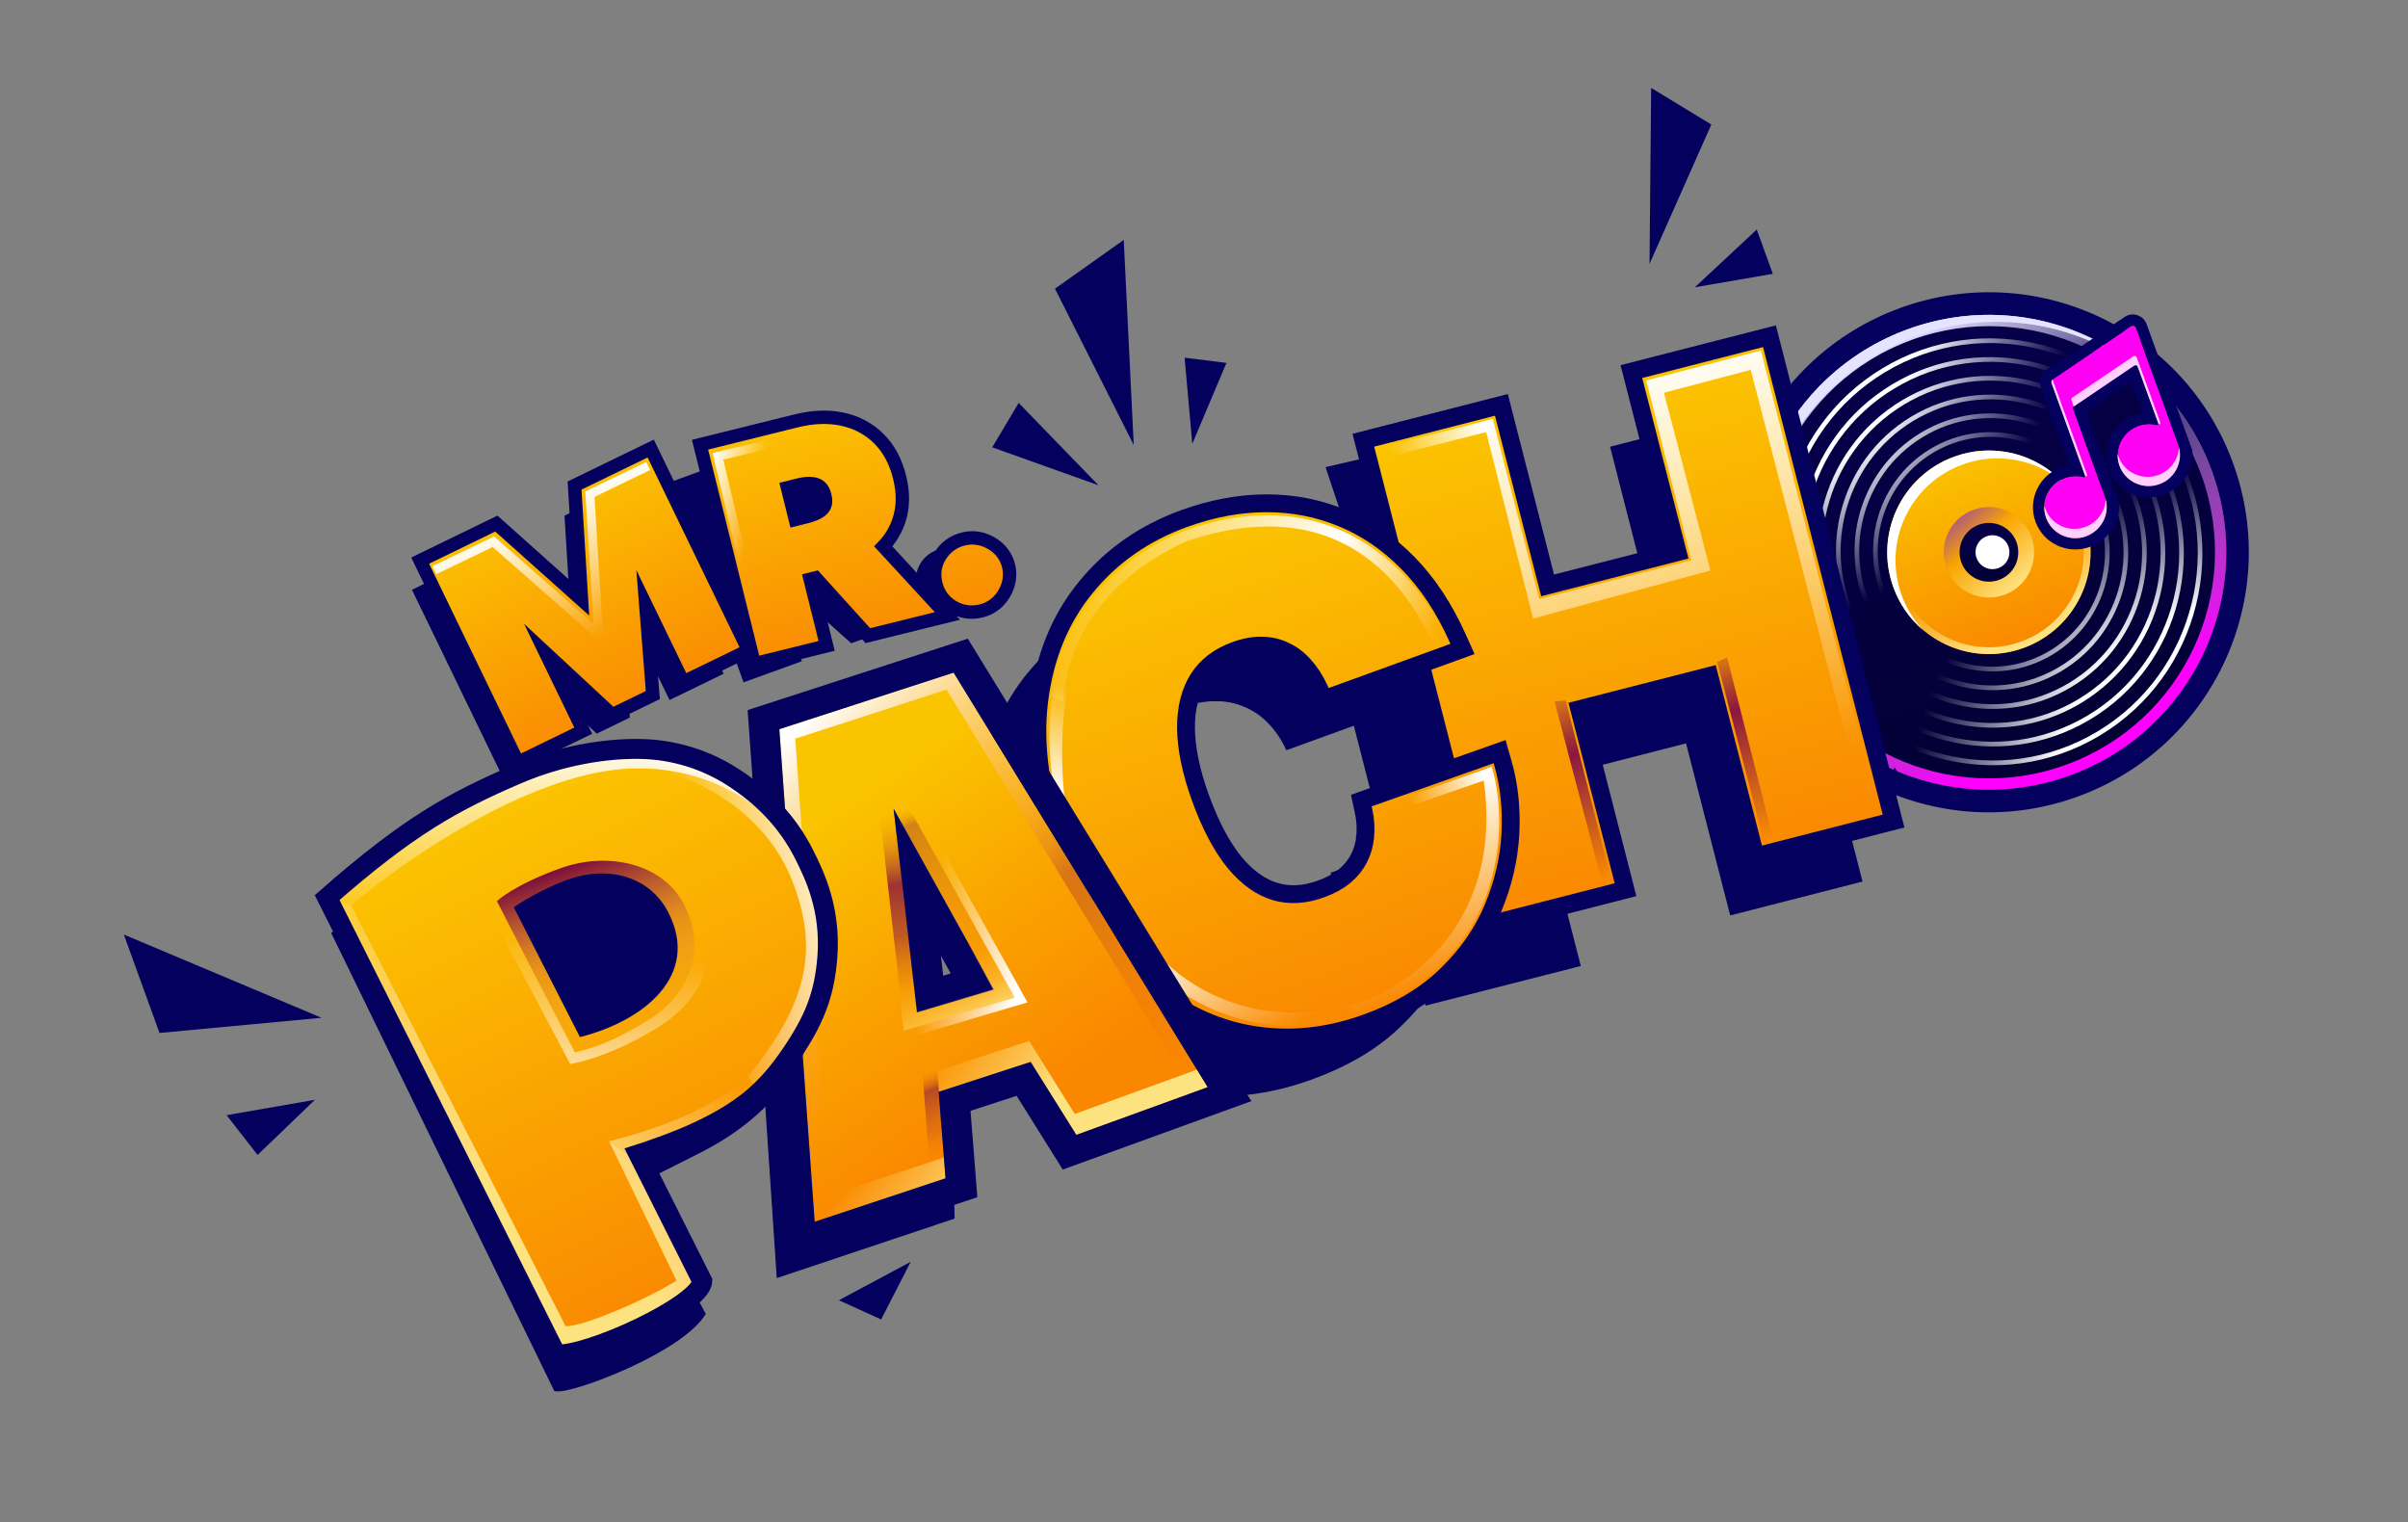 <svg width="250" height="158" viewBox="0 0 250 158" fill="none" xmlns="http://www.w3.org/2000/svg">
<rect x="0" y="0" width="250" height="158" fill="#808080" stroke="none"/>
<g clip-path="url(#clip0_1_7)">
<path fill-rule="evenodd" clip-rule="evenodd" d="M231.854 48.129C236.93 62.14 229.688 77.621 215.68 82.705C201.673 87.789 186.201 80.552 181.127 66.541C176.051 52.529 183.293 37.049 197.301 31.964C211.31 26.881 226.78 34.117 231.854 48.129ZM214.882 80.499C227.671 75.857 234.283 61.722 229.648 48.929C225.015 36.137 210.89 29.528 198.101 34.17C185.31 38.813 178.698 52.947 183.332 65.74C187.965 78.532 202.091 85.141 214.882 80.499Z" fill="#04005E"/>
<path d="M214.888 80.498C227.679 75.855 234.291 61.722 229.657 48.928C225.022 36.136 210.898 29.528 198.107 34.17C185.318 38.811 178.706 52.946 183.339 65.74C187.973 78.532 202.099 85.14 214.888 80.498Z" fill="url(#paint0_linear_1_7)"/>
<path d="M210.082 67.263C215.564 65.275 218.397 59.216 216.41 53.734C214.425 48.252 208.371 45.419 202.89 47.409C197.408 49.398 194.575 55.457 196.56 60.939C198.547 66.421 204.601 69.253 210.082 67.263Z" fill="url(#paint1_linear_1_7)"/>
<path fill-rule="evenodd" clip-rule="evenodd" d="M209.842 66.601C214.958 64.745 217.603 59.092 215.75 53.975C213.896 48.857 208.246 46.213 203.13 48.07C198.014 49.928 195.369 55.581 197.223 60.699C199.077 65.816 204.727 68.459 209.842 66.601ZM210.082 67.263C215.563 65.275 218.397 59.216 216.412 53.733C214.426 48.251 208.371 45.419 202.89 47.409C197.41 49.398 194.575 55.457 196.56 60.939C198.547 66.421 204.601 69.253 210.082 67.263Z" fill="url(#paint2_linear_1_7)"/>
<path d="M208.09 61.748C209.258 61.325 210.212 60.454 210.739 59.327C211.267 58.199 211.326 56.906 210.903 55.733C210.476 54.562 209.604 53.608 208.476 53.081C207.349 52.554 206.06 52.497 204.893 52.923C203.724 53.345 202.771 54.215 202.244 55.343C201.717 56.471 201.658 57.763 202.08 58.935C202.507 60.106 203.379 61.061 204.506 61.588C205.633 62.115 206.922 62.172 208.089 61.746L208.09 61.748Z" fill="url(#paint3_linear_1_7)"/>
<path fill-rule="evenodd" clip-rule="evenodd" d="M195.708 38.637C185.567 44.734 182.288 58.022 188.383 68.319C194.478 78.615 207.64 82.02 217.781 75.924C227.924 69.829 231.203 56.54 225.108 46.243C219.011 35.947 205.849 32.542 195.708 38.637ZM187.971 68.567C181.738 58.037 185.091 44.451 195.46 38.219C205.829 31.986 219.287 35.468 225.52 45.996C231.753 56.523 228.399 70.11 218.03 76.343C207.662 82.576 194.203 79.096 187.971 68.567Z" fill="url(#paint4_radial_1_7)"/>
<path fill-rule="evenodd" clip-rule="evenodd" d="M195.708 38.637C185.567 44.734 182.288 58.022 188.383 68.319C194.478 78.615 207.64 82.02 217.781 75.924C227.924 69.829 231.203 56.54 225.108 46.243C219.011 35.947 205.849 32.542 195.708 38.637ZM187.971 68.567C181.738 58.037 185.091 44.451 195.46 38.219C205.829 31.986 219.287 35.468 225.52 45.996C231.753 56.523 228.399 70.11 218.03 76.343C207.662 82.576 194.203 79.096 187.971 68.567Z" fill="url(#paint5_radial_1_7)"/>
<path fill-rule="evenodd" clip-rule="evenodd" d="M196.7 40.313C187.47 45.861 184.486 57.956 190.034 67.325C195.581 76.697 207.56 79.796 216.79 74.248C226.019 68.701 229.005 56.606 223.457 47.237C217.909 37.865 205.93 34.764 196.7 40.313ZM189.62 67.574C183.936 57.972 186.994 45.578 196.452 39.895C205.909 34.209 218.185 37.386 223.869 46.988C229.553 56.59 226.495 68.983 217.037 74.667C207.58 80.352 195.306 77.176 189.62 67.574Z" fill="url(#paint6_radial_1_7)"/>
<path fill-rule="evenodd" clip-rule="evenodd" d="M196.7 40.313C187.47 45.861 184.486 57.956 190.034 67.325C195.581 76.697 207.56 79.796 216.79 74.248C226.019 68.701 229.005 56.606 223.457 47.237C217.909 37.865 205.93 34.764 196.7 40.313ZM189.62 67.574C183.936 57.972 186.994 45.578 196.452 39.895C205.909 34.209 218.185 37.386 223.869 46.988C229.553 56.59 226.495 68.983 217.037 74.667C207.58 80.352 195.306 77.176 189.62 67.574Z" fill="url(#paint7_radial_1_7)"/>
<path fill-rule="evenodd" clip-rule="evenodd" d="M197.692 41.989C189.374 46.989 186.684 57.889 191.684 66.334C196.684 74.778 207.48 77.573 215.798 72.573C224.116 67.573 226.805 56.674 221.806 48.229C216.807 39.784 206.01 36.989 197.692 41.989ZM191.271 66.582C186.135 57.905 188.899 46.706 197.444 41.571C205.991 36.434 217.082 39.303 222.218 47.98C227.355 56.657 224.592 67.854 216.045 72.991C207.5 78.128 196.408 75.258 191.271 66.582Z" fill="url(#paint8_radial_1_7)"/>
<path fill-rule="evenodd" clip-rule="evenodd" d="M197.692 41.989C189.374 46.989 186.684 57.889 191.684 66.334C196.684 74.778 207.48 77.573 215.798 72.573C224.116 67.573 226.805 56.674 221.806 48.229C216.807 39.784 206.01 36.989 197.692 41.989ZM191.271 66.582C186.135 57.905 188.899 46.706 197.444 41.571C205.991 36.434 217.082 39.303 222.218 47.98C227.355 56.657 224.592 67.854 216.045 72.991C207.5 78.128 196.408 75.258 191.271 66.582Z" fill="url(#paint9_radial_1_7)"/>
<path fill-rule="evenodd" clip-rule="evenodd" d="M198.685 43.665C191.278 48.117 188.882 57.822 193.335 65.342C197.787 72.862 207.399 75.349 214.806 70.897C222.212 66.445 224.607 56.74 220.156 49.219C215.704 41.7 206.09 39.212 198.685 43.665ZM192.922 65.589C188.333 57.838 190.802 47.835 198.436 43.246C206.071 38.657 215.98 41.221 220.568 48.972C225.157 56.724 222.688 66.727 215.053 71.317C207.42 75.903 197.511 73.34 192.922 65.589Z" fill="url(#paint10_radial_1_7)"/>
<path fill-rule="evenodd" clip-rule="evenodd" d="M198.685 43.665C191.278 48.117 188.882 57.822 193.335 65.342C197.787 72.862 207.399 75.349 214.806 70.897C222.212 66.445 224.607 56.74 220.156 49.219C215.704 41.7 206.09 39.212 198.685 43.665ZM192.922 65.589C188.333 57.838 190.802 47.835 198.436 43.246C206.071 38.657 215.98 41.221 220.568 48.972C225.157 56.724 222.688 66.727 215.053 71.317C207.42 75.903 197.511 73.34 192.922 65.589Z" fill="url(#paint11_radial_1_7)"/>
<path fill-rule="evenodd" clip-rule="evenodd" d="M199.677 45.341C193.182 49.245 191.082 57.755 194.986 64.35C198.889 70.944 207.319 73.125 213.814 69.221C220.309 65.317 222.409 56.807 218.505 50.212C214.601 43.617 206.171 41.437 199.677 45.341ZM194.573 64.597C190.531 57.772 192.706 48.962 199.429 44.922C206.151 40.881 214.878 43.139 218.918 49.964C222.958 56.789 220.785 65.6 214.062 69.641C207.339 73.682 198.613 71.423 194.573 64.597Z" fill="url(#paint12_radial_1_7)"/>
<path fill-rule="evenodd" clip-rule="evenodd" d="M199.677 45.341C193.182 49.245 191.082 57.755 194.986 64.35C198.889 70.944 207.319 73.125 213.814 69.221C220.309 65.317 222.409 56.807 218.505 50.212C214.601 43.617 206.171 41.437 199.677 45.341ZM194.573 64.597C190.531 57.772 192.706 48.962 199.429 44.922C206.151 40.881 214.878 43.139 218.918 49.964C222.958 56.789 220.785 65.6 214.062 69.641C207.339 73.682 198.613 71.423 194.573 64.597Z" fill="url(#paint13_radial_1_7)"/>
<path fill-rule="evenodd" clip-rule="evenodd" d="M200.669 47.017C195.085 50.373 193.28 57.688 196.635 63.357C199.992 69.027 207.239 70.901 212.822 67.545C218.405 64.189 220.211 56.874 216.854 51.204C213.499 45.535 206.252 43.66 200.669 47.017ZM196.223 63.606C192.729 57.705 194.609 50.091 200.421 46.597C206.231 43.105 213.774 45.056 217.267 50.957C220.76 56.856 218.88 64.471 213.07 67.965C207.258 71.457 199.715 69.505 196.223 63.606Z" fill="url(#paint14_radial_1_7)"/>
<path fill-rule="evenodd" clip-rule="evenodd" d="M200.669 47.017C195.085 50.373 193.28 57.688 196.635 63.357C199.992 69.027 207.239 70.901 212.822 67.545C218.405 64.189 220.211 56.874 216.854 51.204C213.499 45.535 206.252 43.66 200.669 47.017ZM196.223 63.606C192.729 57.705 194.609 50.091 200.421 46.597C206.231 43.105 213.774 45.056 217.267 50.957C220.76 56.856 218.88 64.471 213.07 67.965C207.258 71.457 199.715 69.505 196.223 63.606Z" fill="url(#paint15_radial_1_7)"/>
<path d="M207.531 60.201C208.29 59.926 208.909 59.361 209.252 58.628C209.595 57.895 209.634 57.055 209.36 56.293C209.082 55.532 208.515 54.912 207.783 54.569C207.05 54.227 206.212 54.189 205.453 54.466C204.694 54.74 204.074 55.306 203.731 56.039C203.388 56.772 203.35 57.612 203.625 58.374C203.762 58.751 203.972 59.097 204.242 59.393C204.513 59.689 204.839 59.928 205.202 60.098C205.564 60.268 205.957 60.364 206.356 60.382C206.756 60.4 207.155 60.338 207.531 60.201Z" fill="url(#paint16_linear_1_7)"/>
<path d="M207.46 58.979C207.677 58.9 207.876 58.78 208.047 58.624C208.217 58.468 208.356 58.28 208.453 58.071C208.551 57.861 208.607 57.635 208.618 57.403C208.628 57.172 208.593 56.941 208.514 56.723C208.435 56.506 208.314 56.306 208.158 56.135C208.002 55.964 207.814 55.826 207.605 55.728C207.396 55.63 207.169 55.574 206.939 55.564C206.708 55.554 206.478 55.589 206.261 55.669C206.044 55.747 205.844 55.867 205.674 56.023C205.503 56.179 205.365 56.367 205.267 56.577C205.169 56.786 205.114 57.013 205.103 57.244C205.093 57.475 205.128 57.706 205.206 57.924C205.286 58.142 205.407 58.341 205.563 58.512C205.719 58.683 205.907 58.821 206.116 58.919C206.325 59.017 206.552 59.073 206.782 59.083C207.013 59.093 207.243 59.058 207.46 58.979Z" fill="white"/>
<path d="M199.665 65.428C198.679 64.378 197.917 63.136 197.428 61.78C195.437 56.283 198.274 50.211 203.767 48.217C205.519 47.579 207.409 47.418 209.245 47.748C211.08 48.079 212.797 48.89 214.221 50.1C212.802 48.593 210.975 47.534 208.965 47.055C206.955 46.575 204.849 46.696 202.908 47.402C197.417 49.395 194.579 55.467 196.571 60.965C197.195 62.698 198.262 64.237 199.665 65.428Z" fill="white"/>
<path fill-rule="evenodd" clip-rule="evenodd" d="M214.489 79.394C226.67 74.974 232.967 61.513 228.554 49.328C224.141 37.144 210.688 30.852 198.508 35.273C186.326 39.693 180.028 53.155 184.441 65.339C188.854 77.523 202.307 83.815 214.489 79.394ZM214.888 80.498C227.679 75.855 234.291 61.722 229.657 48.928C225.022 36.136 210.898 29.528 198.107 34.17C185.318 38.811 178.706 52.946 183.339 65.74C187.973 78.532 202.099 85.14 214.888 80.498Z" fill="url(#paint17_linear_1_7)"/>
<path d="M223.853 39.832C220.528 36.807 216.444 34.748 212.041 33.877C207.639 33.006 203.084 33.357 198.869 34.891C186.078 39.533 179.466 53.668 184.101 66.462C185.337 69.888 187.319 72.997 189.903 75.56C186.949 72.871 184.695 69.499 183.339 65.738C178.706 52.946 185.318 38.811 198.107 34.17C202.489 32.575 207.235 32.261 211.792 33.262C216.349 34.264 220.532 36.543 223.853 39.832Z" fill="#E5E3FF"/>
<path d="M221.766 34.05C221.747 34 221.718 33.954 221.679 33.917C221.641 33.88 221.594 33.852 221.543 33.835C221.492 33.819 221.438 33.814 221.385 33.822C221.332 33.829 221.282 33.849 221.238 33.879L213.129 39.373C213.064 39.417 213.015 39.481 212.991 39.555C212.967 39.629 212.968 39.71 212.994 39.783L216.466 49.365C216.5 49.457 216.41 49.55 216.315 49.525C215.678 49.361 215.005 49.393 214.387 49.619C212.703 50.231 211.828 52.081 212.433 53.752C213.038 55.423 214.895 56.281 216.58 55.671C218.265 55.059 219.141 53.209 218.536 51.537L218.503 51.45L215.246 42.458C215.228 42.409 215.227 42.355 215.243 42.306C215.26 42.257 215.291 42.214 215.334 42.184L221.587 37.95C221.616 37.929 221.65 37.916 221.685 37.911C221.721 37.906 221.757 37.909 221.791 37.92C221.825 37.931 221.855 37.95 221.881 37.975C221.907 38 221.926 38.031 221.938 38.064L224.075 43.962C224.109 44.055 224.021 44.147 223.924 44.122C223.287 43.957 222.616 43.99 221.998 44.216C220.312 44.828 219.438 46.678 220.043 48.348C220.649 50.019 222.505 50.879 224.19 50.268C225.875 49.656 226.75 47.806 226.144 46.135L226.13 46.094C226.125 46.078 226.119 46.063 226.112 46.048L226.113 46.048L221.766 34.05Z" fill="#FF00F5"/>
<path fill-rule="evenodd" clip-rule="evenodd" d="M218.496 51.45L218.495 51.451L218.529 51.537L218.559 51.625C219.102 53.272 218.228 55.069 216.572 55.67C214.888 56.282 213.031 55.423 212.425 53.752C211.82 52.082 212.697 50.231 214.38 49.62C214.999 49.395 215.67 49.362 216.308 49.524C216.403 49.549 216.492 49.458 216.458 49.364L212.987 39.784C212.96 39.71 212.959 39.63 212.983 39.555C213.007 39.48 213.055 39.416 213.12 39.373L221.231 33.878C221.419 33.749 221.68 33.834 221.759 34.049L226.105 46.047L226.104 46.047C226.111 46.063 226.117 46.078 226.122 46.095L226.137 46.134L226.167 46.222C226.712 47.87 225.837 49.667 224.182 50.267C222.497 50.879 220.641 50.02 220.036 48.349C219.43 46.678 220.305 44.828 221.99 44.216C222.266 44.116 222.553 44.053 222.845 44.03L222.897 44.025C223.24 44.004 223.584 44.036 223.917 44.122C224.013 44.146 224.101 44.054 224.067 43.962L221.931 38.065C221.919 38.031 221.9 38.001 221.874 37.975C221.848 37.95 221.817 37.932 221.783 37.921C221.749 37.909 221.713 37.906 221.677 37.911C221.642 37.916 221.608 37.929 221.579 37.949L215.326 42.184C215.283 42.213 215.251 42.256 215.235 42.306C215.219 42.356 215.22 42.409 215.238 42.459L218.496 51.45ZM222.434 42.897L221.238 39.596L216.589 42.746L219.999 52.153C220.192 54.113 218.907 56.071 216.971 56.774C214.687 57.603 212.152 56.442 211.324 54.151C210.494 51.862 211.696 49.344 213.98 48.515C214.259 48.414 214.543 48.343 214.824 48.3L211.885 40.183C211.769 39.864 211.763 39.515 211.868 39.192C211.973 38.869 212.182 38.59 212.462 38.4L220.573 32.907C220.765 32.777 220.984 32.692 221.213 32.659C221.443 32.627 221.677 32.647 221.897 32.719C222.118 32.79 222.32 32.911 222.487 33.072C222.654 33.234 222.782 33.431 222.862 33.65L227.609 46.749C227.801 48.71 226.516 50.668 224.582 51.37C222.296 52.2 219.761 51.039 218.933 48.75C218.103 46.459 219.305 43.943 221.591 43.113C221.87 43.012 222.151 42.94 222.434 42.897Z" fill="#04005E"/>
<path d="M213.099 39.394C213.042 39.441 213.002 39.503 212.983 39.573C212.964 39.644 212.967 39.718 212.992 39.787L216.488 49.437L216.533 49.447C216.628 49.473 216.717 49.38 216.684 49.287L213.099 39.394ZM212.246 52.504C212.223 52.918 212.283 53.341 212.432 53.752C213.038 55.423 214.895 56.283 216.579 55.671C218.168 55.095 219.039 53.414 218.623 51.822C218.589 52.462 218.367 53.077 217.986 53.59C217.605 54.103 217.082 54.493 216.481 54.709C214.796 55.32 212.939 54.46 212.335 52.789C212.3 52.696 212.27 52.601 212.246 52.504ZM215.3 42.203L221.587 37.948C221.616 37.928 221.65 37.915 221.685 37.91C221.72 37.906 221.756 37.909 221.79 37.92C221.824 37.931 221.855 37.949 221.881 37.974C221.907 37.999 221.927 38.029 221.939 38.063L224.1 44.029L224.146 44.04C224.241 44.066 224.33 43.973 224.296 43.881L221.839 37.101C221.827 37.067 221.807 37.037 221.782 37.012C221.756 36.987 221.725 36.968 221.691 36.957C221.657 36.946 221.621 36.943 221.586 36.948C221.55 36.953 221.517 36.966 221.487 36.986L215.151 41.273C215.108 41.302 215.076 41.345 215.059 41.395C215.043 41.445 215.044 41.499 215.061 41.548L215.3 42.203ZM219.852 47.102C219.877 47.197 219.906 47.292 219.941 47.387C220.545 49.058 222.403 49.916 224.086 49.305C224.687 49.09 225.211 48.701 225.592 48.187C225.974 47.674 226.195 47.059 226.229 46.42C226.428 47.202 226.328 48.03 225.95 48.741C225.572 49.453 224.943 49.997 224.186 50.267C222.501 50.879 220.645 50.02 220.04 48.349C219.891 47.938 219.831 47.513 219.852 47.102Z" fill="#FFD0FE"/>
<path d="M147.998 104.394L135.233 54.55L148.972 51.032L154.026 70.772L172.213 66.114L167.159 46.374L180.9 42.855L193.368 91.513L179.629 95.032L175.045 77.169L159.24 81.23L164.121 100.28L147.998 104.394Z" fill="#04005E"/>
<path d="M146.864 72.988L133.578 77.809C133.082 76.737 132.467 75.822 131.733 75.067C131.033 74.321 130.183 73.731 129.24 73.338C128.272 72.918 127.224 72.711 126.17 72.734C125.047 72.729 123.86 72.955 122.603 73.41C120.404 74.209 118.739 75.423 117.606 77.053C116.488 78.675 115.9 80.635 115.844 82.93C115.802 85.22 116.293 87.774 117.312 90.591C118.39 93.569 119.687 95.919 121.199 97.644C122.723 99.348 124.422 100.434 126.296 100.898C128.165 101.35 130.16 101.19 132.28 100.421C133.489 99.983 134.518 99.437 135.368 98.79C136.172 98.169 136.852 97.402 137.374 96.529C137.868 95.689 138.192 94.759 138.328 93.792C138.478 92.742 138.443 91.672 138.223 90.633L151.543 85.906C152.131 88.021 152.317 90.327 152.102 92.823C151.882 95.303 151.187 97.776 150.019 100.242C148.862 102.687 147.145 104.939 144.872 107.001C142.598 109.062 139.694 110.733 136.159 112.016C131.732 113.623 127.411 114.108 123.2 113.469C119.004 112.825 115.213 111.012 111.822 108.032C108.45 105.048 105.789 100.866 103.838 95.482C101.878 90.068 101.262 85.133 101.994 80.676C102.72 76.204 104.496 72.379 107.327 69.203C110.15 66.01 113.729 63.628 118.063 62.054C121.109 60.948 124.065 60.349 126.928 60.261C129.793 60.17 132.482 60.583 134.998 61.496C137.509 62.394 139.779 63.801 141.804 65.716C143.83 67.631 145.518 70.055 146.864 72.988Z" fill="#04005E"/>
<path d="M146.864 72.988L133.578 77.809C133.082 76.737 132.467 75.822 131.733 75.067C131.033 74.321 130.183 73.731 129.24 73.338C128.272 72.918 127.224 72.711 126.17 72.734C125.047 72.729 123.86 72.955 122.603 73.41C120.404 74.209 118.739 75.423 117.606 77.053C116.488 78.675 115.9 80.635 115.844 82.93C115.802 85.22 116.293 87.774 117.312 90.591C118.39 93.569 119.687 95.919 121.199 97.644C122.723 99.348 124.422 100.434 126.296 100.898C128.165 101.35 130.16 101.19 132.28 100.421C133.489 99.983 134.518 99.437 135.368 98.79C136.172 98.169 136.852 97.402 137.374 96.529C137.868 95.689 138.192 94.759 138.328 93.792C138.478 92.742 138.443 91.672 138.223 90.633L151.543 85.906C152.131 88.021 152.317 90.327 152.102 92.823C151.882 95.303 151.187 97.776 150.019 100.242C148.862 102.687 147.145 104.939 144.872 107.001C142.598 109.062 139.694 110.733 136.159 112.016C131.732 113.623 127.411 114.108 123.2 113.469C119.004 112.825 115.213 111.012 111.822 108.032C108.45 105.048 105.789 100.866 103.838 95.482C101.878 90.068 101.262 85.133 101.994 80.676C102.72 76.204 104.496 72.379 107.327 69.203C110.15 66.01 113.729 63.628 118.063 62.054C121.109 60.948 124.065 60.349 126.928 60.261C129.793 60.17 132.482 60.583 134.998 61.496C137.509 62.394 139.779 63.801 141.804 65.716C143.83 67.631 145.518 70.055 146.864 72.988Z" stroke="#04005E" stroke-width="0.116"/>
<path d="M154.127 94.85L154.429 96.032L155.608 95.731L167.584 92.663L168.763 92.362L168.46 91.179L163.965 73.625L177.462 70.169L181.957 87.723L182.26 88.905L183.439 88.604L195.414 85.537L196.592 85.234L196.291 84.052L184.01 36.087L183.707 34.904L182.528 35.206L170.551 38.272L169.372 38.575L169.676 39.757L174.169 57.312L160.674 60.767L156.178 43.214L155.877 42.031L154.697 42.333L142.72 45.4L141.542 45.702L141.846 46.883L154.127 94.85Z" fill="url(#paint18_linear_1_7)" stroke="#04005E" stroke-width="1.85"/>
<path d="M150.605 67.816L151.839 67.368L151.299 66.167C149.923 63.111 148.223 60.533 146.183 58.455C144.156 56.391 141.89 54.832 139.389 53.801C136.891 52.757 134.242 52.24 131.452 52.246C128.662 52.251 125.818 52.788 122.929 53.836C118.791 55.338 115.378 57.718 112.725 60.98C110.049 64.245 108.446 68.208 107.884 72.82C107.312 77.456 108.069 82.564 110.081 88.117C112.08 93.637 114.743 98.038 118.106 101.259L118.108 101.262C121.465 104.455 125.215 106.486 129.351 107.297L129.353 107.298C133.484 108.101 137.672 107.721 141.892 106.189C145.237 104.974 148.02 103.32 150.2 101.202C152.34 99.123 153.953 96.805 155.018 94.249C156.071 91.718 156.672 89.151 156.811 86.551L156.81 86.547C156.942 83.962 156.692 81.535 156.047 79.276L155.691 78.028L154.47 78.46L142.342 82.754L141.334 83.111L141.559 84.16C141.764 85.059 141.821 85.985 141.73 86.902L141.728 86.907L141.729 86.911C141.653 87.695 141.427 88.458 141.064 89.156C140.712 89.823 140.225 90.426 139.585 90.963C138.947 91.479 138.141 91.925 137.146 92.285C135.425 92.909 133.86 92.979 132.406 92.56C130.948 92.126 129.546 91.166 128.212 89.576C126.884 87.962 125.683 85.73 124.634 82.835C123.644 80.102 123.157 77.698 123.13 75.603C123.117 73.512 123.56 71.826 124.394 70.487C125.226 69.166 126.489 68.168 128.274 67.521C129.297 67.151 130.229 66.997 131.081 67.027L131.089 67.028L131.099 67.028C131.906 67.037 132.702 67.228 133.425 67.589L133.438 67.595L133.45 67.602C134.173 67.943 134.823 68.435 135.405 69.094L135.41 69.1L135.416 69.106C136.018 69.769 136.544 70.582 136.988 71.559L137.452 72.589L138.511 72.205L150.605 67.816Z" fill="url(#paint19_linear_1_7)" stroke="#04005E" stroke-width="1.85"/>
<path d="M118.343 97.523C120.186 101.332 128.421 107.878 139.276 105.165" stroke="url(#paint20_linear_1_7)" stroke-width="1.388"/>
<path d="M123.596 54.892C139.14 49.576 148.039 60.599 150.182 66.665L148.966 67.106C142.946 54.28 133.071 52.914 123.316 56.13C112.572 60.938 110.428 69.22 110.39 72.912L109.098 72.245C110.41 61.578 119.32 56.256 123.596 54.892Z" fill="url(#paint21_linear_1_7)"/>
<path d="M154.875 79.614L153.879 79.97C156.663 95.918 145.635 102.993 140.155 104.386L140.52 105.389C155.922 100.578 156.872 86.18 154.875 79.614Z" fill="url(#paint22_linear_1_7)"/>
<path d="M142.561 83.94L154.88 79.606L154.048 81.032L142.899 84.873L142.56 83.94L142.561 83.94Z" fill="url(#paint23_linear_1_7)"/>
<path d="M112.039 64.283C108.244 69.88 108.737 78.384 109.458 81.936L110.58 83.477C109.439 73.179 111.732 66.856 113.02 64.983L112.039 64.283Z" fill="url(#paint24_linear_1_7)"/>
<path d="M137.619 48.493L141.35 47.626L143.186 54.263L139.476 54.067L137.619 48.493Z" fill="#04005E"/>
<path fill-rule="evenodd" clip-rule="evenodd" d="M84.585 126.832L80.916 75.694L99.007 69.827L125.392 112.861L111.75 117.812L107.007 110.235L97.457 113.343L98.17 122.321L84.586 126.832L84.585 126.832ZM95.206 105.111L103.214 102.748L92.778 83.941L95.206 105.111Z" fill="url(#paint25_linear_1_7)"/>
<path fill-rule="evenodd" clip-rule="evenodd" d="M93.014 108.098L89.596 77.05L91.371 76.53L106.673 104.06L93.014 108.098ZM105.322 103.553L90.532 76.942L93.835 106.948L105.322 103.552L105.322 103.553Z" fill="url(#paint26_linear_1_7)"/>
<path fill-rule="evenodd" clip-rule="evenodd" d="M123.905 113.442L100.874 75.851L102.153 74.941L125.183 112.533L123.905 113.442Z" fill="url(#paint27_linear_1_7)" fill-opacity="0.3"/>
<path fill-rule="evenodd" clip-rule="evenodd" d="M93.692 105.167L91.282 84.02L92.807 84.015L95.216 105.164L93.692 105.167Z" fill="url(#paint28_linear_1_7)"/>
<path fill-rule="evenodd" clip-rule="evenodd" d="M103.073 102.57L92.606 83.798L94.042 83.289L104.508 102.061L103.073 102.57Z" fill="url(#paint29_linear_1_7)" fill-opacity="0.3"/>
<path fill-rule="evenodd" clip-rule="evenodd" d="M97.326 111.158L98.21 122.363L96.645 122.502L95.761 111.298L97.326 111.158Z" fill="url(#paint30_linear_1_7)" fill-opacity="0.5"/>
<path d="M84.431 124.657L84.587 126.83L98.171 122.319L97.999 120.153L84.431 124.657Z" fill="url(#paint31_linear_1_7)"/>
<path d="M97.461 113.341L107.004 110.235L111.748 117.811L125.389 112.86L124.27 111.037L111.583 115.641L106.839 108.065L97.289 111.173L97.461 113.341Z" fill="url(#paint32_linear_1_7)"/>
<path fill-rule="evenodd" clip-rule="evenodd" d="M107.007 110.235L111.75 117.812L125.392 112.861L99.007 69.827L80.916 75.695L84.586 126.832L98.168 122.321L97.457 113.343L107.007 110.235ZM96.516 121.342L95.803 112.356L107.736 108.473L112.453 116.011L123.128 112.138L98.268 71.591L82.561 76.685L86.015 124.826L96.515 121.34L96.516 121.342Z" fill="url(#paint33_linear_1_7)"/>
<path fill-rule="evenodd" clip-rule="evenodd" d="M81.718 130.84L77.618 73.714L100.48 66.299L129.915 114.308L110.337 121.412L105.546 113.759L100.759 115.317L101.468 124.28L81.718 130.84ZM97.451 113.345L107.001 110.237L111.744 117.813L125.387 112.861L112.193 91.344L99.001 69.828L80.909 75.696L84.579 126.831L98.163 122.32L97.451 113.345ZM103.206 102.75L92.77 83.943L95.198 105.113L103.206 102.75ZM97.922 101.287L98.706 101.056L97.684 99.215L97.922 101.287Z" fill="#04005E"/>
<path fill-rule="evenodd" clip-rule="evenodd" d="M100.664 95.016L105.345 103.552L93.804 107.008L93.186 101.016L94.748 100.845L95.183 105.081L103.108 102.709L99.262 95.696L100.664 95.016Z" fill="url(#paint34_linear_1_7)"/>
<path d="M77.217 70.545L77.269 70.688L77.412 70.636L82.967 68.621L83.111 68.569L83.059 68.425L80.683 61.864L82.377 61.251L88.329 66.588L88.398 66.649L88.483 66.618L94.517 64.428L94.76 64.341L94.567 64.17L87.789 58.212C88.599 57.374 89.168 56.33 89.433 55.193C89.731 53.923 89.608 52.548 89.074 51.072C88.543 49.609 87.764 48.462 86.732 47.641C85.701 46.82 84.501 46.341 83.137 46.202C81.772 46.065 80.321 46.278 78.784 46.834L69.952 50.04L69.809 50.092L69.861 50.236L77.217 70.545ZM80.843 56.635L79.027 57.294L77.349 52.662L79.165 52.004C79.805 51.77 80.375 51.663 80.875 51.674L80.878 51.674C81.334 51.664 81.781 51.803 82.152 52.07L82.155 52.071C82.507 52.32 82.79 52.717 82.992 53.279C83.193 53.833 83.229 54.313 83.116 54.723C83.009 55.135 82.767 55.5 82.381 55.816C81.996 56.129 81.483 56.401 80.843 56.635ZM97.004 62.929L97.005 62.929L101.388 60.669C101.508 60.122 101.472 59.574 101.283 59.029L101.282 59.027C100.987 58.236 100.436 57.664 99.639 57.319C98.853 56.972 98.07 56.935 97.298 57.215C96.91 57.349 96.552 57.56 96.246 57.835C95.94 58.11 95.692 58.444 95.516 58.816C95.334 59.177 95.23 59.573 95.21 59.977C95.19 60.381 95.255 60.785 95.401 61.163C95.688 61.977 96.225 62.567 97.004 62.929ZM43.062 61.215L42.925 61.28L42.99 61.417L52.343 80.721L52.409 80.858L52.547 80.791L57.686 78.293L57.822 78.227L57.756 78.09L52.478 67.196L61.901 75.949L61.978 76.02L62.071 75.975L65.17 74.469L65.263 74.424L65.255 74.32L64.256 61.561L69.498 72.382L69.565 72.519L69.701 72.452L74.84 69.955L74.978 69.888L74.911 69.751L65.559 50.449L65.492 50.311L65.356 50.377L58.817 53.555L58.727 53.599L58.733 53.701L59.527 66.719L59.483 66.739L49.766 58.06L49.69 57.992L49.599 58.036L43.062 61.215Z" fill="#04005E" stroke="#04005E" stroke-width="0.231"/>
<path d="M78.094 68.021L78.316 68.909L79.2 68.69L84.936 67.269L85.822 67.048L85.602 66.161L84.108 60.129L84.677 59.986L89.736 65.583L90.102 65.988L90.631 65.857L96.863 64.313L98.362 63.942L97.312 62.804L91.703 56.722C92.42 55.978 92.966 55.086 93.302 54.108C93.792 52.708 93.802 51.173 93.396 49.537C92.995 47.917 92.28 46.561 91.221 45.518C90.173 44.487 88.895 43.818 87.416 43.509C85.941 43.2 84.358 43.271 82.683 43.686L73.564 45.946L72.678 46.166L72.899 47.055L78.094 68.021ZM83.706 53.647L82.571 53.929L81.752 50.629L82.888 50.346C83.488 50.197 83.968 50.166 84.346 50.215L84.353 50.216L84.362 50.217C84.719 50.257 84.968 50.377 85.157 50.548L85.165 50.556L85.172 50.562C85.347 50.716 85.524 50.984 85.64 51.46C85.757 51.925 85.726 52.236 85.642 52.445L85.641 52.449L85.639 52.455C85.553 52.681 85.391 52.898 85.089 53.096C84.764 53.306 84.313 53.496 83.706 53.647ZM98.921 62.997L98.926 63L98.931 63.003C99.369 63.264 99.854 63.435 100.357 63.507C100.861 63.578 101.374 63.549 101.867 63.421C102.52 63.263 103.119 62.931 103.6 62.461L103.605 62.458L103.609 62.454C104.077 61.991 104.426 61.422 104.629 60.796C104.849 60.126 104.876 59.435 104.712 58.742L104.707 58.723C104.444 57.697 103.82 56.904 102.893 56.378C101.987 55.859 101.013 55.706 100.015 55.953C99.52 56.069 99.053 56.282 98.641 56.581C98.228 56.88 97.88 57.257 97.614 57.692L97.613 57.694L97.611 57.696C97.339 58.122 97.159 58.6 97.081 59.1C97.004 59.6 97.031 60.112 97.161 60.601C97.274 61.1 97.489 61.571 97.792 61.983C98.095 62.395 98.479 62.741 98.921 62.997Z" fill="url(#paint35_linear_1_7)" stroke="#04005E" stroke-width="1.388"/>
<path d="M44.443 57.799L43.623 58.199L44.022 59.022L53.374 78.324L53.772 79.148L54.594 78.748L59.733 76.251L60.554 75.852L60.154 75.028L56.645 67.783L63.1 73.78L63.558 74.205L64.118 73.932L67.217 72.426L67.777 72.154L67.727 71.533L67.044 62.791L70.529 69.985L70.928 70.809L71.749 70.409L76.887 67.912L77.709 67.514L77.309 66.689L67.957 47.387L67.558 46.564L66.737 46.963L60.2 50.14L59.651 50.407L59.689 51.019L60.374 62.255L51.986 54.762L51.53 54.355L50.98 54.622L44.443 57.799Z" fill="url(#paint36_linear_1_7)" stroke="#04005E" stroke-width="1.388" stroke-miterlimit="16"/>
<path d="M45.096 59.193L51.223 56.238L62.136 65.829L61.243 51.303L67.299 48.376" stroke="url(#paint37_linear_1_7)" stroke-width="0.925"/>
<path d="M79.282 67.392L74.536 47.369L83.763 45.156" stroke="url(#paint38_linear_1_7)" stroke-width="0.925"/>
<path d="M171.255 27.39L177.672 12.925L171.424 9.125L171.255 27.389L171.255 27.39ZM175.959 29.823L184.053 28.427L182.388 23.831L175.959 29.823ZM32.695 114.172L23.527 115.766L26.743 119.897L32.695 114.172ZM33.377 105.656L12.859 97.017L16.559 107.233L33.377 105.656ZM91.481 136.973L94.547 130.991L87.095 134.977L91.481 136.973ZM127.329 37.674L123.784 46.072L122.987 37.134L127.329 37.674ZM116.666 24.906L117.706 46.199L109.528 29.968L116.666 24.906ZM105.759 41.828L114.046 50.377L103.013 46.436L105.759 41.828Z" fill="#04005E"/>
<path d="M54.941 91.252L56.086 90.626C56.889 90.171 57.775 89.88 58.692 89.772C59.608 89.663 60.538 89.738 61.426 89.993C62.314 90.248 63.143 90.677 63.864 91.256C64.586 91.834 65.186 92.551 65.629 93.364C66.072 94.176 66.35 95.069 66.447 95.99C66.543 96.911 66.456 97.842 66.19 98.728C65.924 99.614 65.485 100.439 64.899 101.153C64.312 101.867 63.59 102.457 62.774 102.888L61.629 103.514L54.941 91.252Z" fill="white"/>
<path d="M80.697 132.601L79.37 112.715L82.076 110.955L83.42 128.757L98.985 124.146L99.051 126.459L80.697 132.601Z" fill="#04005E" stroke="#04005E" stroke-width="0.116"/>
<path d="M159.166 64.206L154.374 45.171L154.023 43.757L154.978 43.49L159.809 62.186L175.579 58.167L170.917 39.492L182.815 36.391L194.664 82.724L193.378 83.191L181.762 38.396L172.755 40.772L177.58 59.226L159.166 64.206Z" fill="url(#paint39_linear_1_7)"/>
<path d="M143.371 47.623L155.223 44.619L154.904 43.516L142.981 46.547L143.371 47.623Z" fill="url(#paint40_linear_1_7)"/>
<path d="M161.393 72.813L166.322 91.554L167.251 91.217L162.556 72.72L161.393 72.813Z" fill="url(#paint41_linear_1_7)"/>
<path d="M178.263 68.7L183.115 87.242L184.044 86.904L179.311 68.256L178.263 68.7Z" fill="url(#paint42_linear_1_7)"/>
<path d="M198.208 82.254L196.695 79.638L195.648 82.823L198.208 82.254ZM57.39 141.591L36.122 99.226L54.368 90.037C57.505 88.456 60.562 87.695 63.537 87.75C66.513 87.806 69.219 88.629 71.654 90.219C74.09 91.809 76.062 94.108 77.572 97.113C79.095 100.147 79.739 103.114 79.505 106.013C79.285 108.906 78.266 111.562 76.445 113.982C74.64 116.394 72.128 118.411 68.908 120.033L62.552 123.235L68.865 135.811L57.39 141.591ZM58.065 114.296L62.11 112.259C63.458 111.58 64.49 110.767 65.203 109.821C65.924 108.852 66.318 107.799 66.384 106.659C66.463 105.514 66.203 104.341 65.599 103.141C64.991 101.928 64.211 101.025 63.258 100.433C62.313 99.82 61.245 99.53 60.054 99.56C58.869 99.569 57.602 99.914 56.254 100.591L52.209 102.629L58.065 114.296Z" fill="#04005E"/>
<path d="M57.39 141.591L36.122 99.226L54.368 90.037C57.505 88.456 60.562 87.695 63.537 87.75C66.513 87.806 69.219 88.629 71.654 90.219C74.09 91.809 76.062 94.108 77.572 97.113C79.095 100.147 79.739 103.114 79.505 106.013C79.285 108.906 78.266 111.562 76.445 113.982C74.64 116.394 72.128 118.411 68.908 120.033L62.552 123.235L68.865 135.811L57.39 141.591ZM58.065 114.296L62.11 112.259C63.458 111.58 64.49 110.767 65.203 109.821C65.924 108.852 66.318 107.799 66.384 106.659C66.463 105.514 66.203 104.341 65.599 103.141C64.991 101.928 64.211 101.025 63.258 100.433C62.313 99.82 61.245 99.53 60.054 99.56C58.869 99.569 57.602 99.914 56.254 100.591L52.209 102.629L58.065 114.296Z" stroke="#04005E" stroke-width="0.105"/>
<path d="M65.663 122.861L72.445 119.444C76.112 117.598 78.999 115.304 81.088 112.557C83.192 109.802 84.39 106.777 84.67 103.489C84.966 100.187 84.247 96.83 82.538 93.426C80.845 90.053 78.608 87.463 75.82 85.678C73.038 83.896 69.936 82.988 66.527 82.95C63.116 82.913 59.618 83.806 56.04 85.608L35.158 96.786L34.788 96.974L34.975 97.344L57.762 144.122C59.439 144.339 70.358 140.252 72.91 136.388L65.663 122.861Z" fill="#04005E" stroke="#04005E" stroke-width="0.631"/>
<path d="M72.619 133.111L66.013 119.952C66.013 119.952 69.586 118.519 72.268 117.211C76.366 115.21 79.162 113.244 81.914 109.184C84.189 105.826 85.315 103.522 85.618 99.472C85.92 95.415 85.177 92.857 83.388 89.293C81.616 85.763 79.074 82.803 76.145 80.892C73.227 78.987 69.669 77.914 66.12 77.847C62.563 77.78 58.175 78.423 53.592 80.407C47.144 83.198 42.288 85.594 33.767 93.238L34.264 94.229L57.734 140.609L58.231 141.599L59.218 141.102L72.129 134.598L73.116 134.103L72.619 133.111Z" fill="url(#paint43_linear_1_7)"/>
<path fill-rule="evenodd" clip-rule="evenodd" d="M36.459 94C40.963 90.112 52.516 81.838 62.61 80.088C64.013 79.843 65.381 79.743 66.702 79.767C74.877 79.912 81.266 84.801 83.469 89.856C81.889 80.847 70.151 73.139 55.684 78.955C42.093 84.419 38.986 87.485 34.369 92.04L33.457 92.939L36.459 94Z" fill="url(#paint44_linear_1_7)"/>
<path d="M83.47 89.856C81.266 84.801 74.877 79.912 66.703 79.766C72.203 80.28 79.394 84.316 82.191 91.292C85.086 98.509 83.865 104.172 77.62 111.776L78.922 113.278C78.922 113.278 86.886 103.222 85.056 94.31C84.43 91.255 83.846 90.91 83.47 89.856Z" fill="url(#paint45_linear_1_7)"/>
<path d="M36.459 94L33.457 92.939L57.997 141.537L73.088 134.133L65.696 120.213L63.235 118.478L70.23 132.934C67.716 134.59 60.673 137.739 58.721 137.674L36.459 94Z" fill="url(#paint46_radial_1_7)"/>
<path d="M78.922 113.278L77.621 111.776C75.812 113.682 71.06 116.522 63.235 118.478L65.696 120.213L78.922 113.278Z" fill="url(#paint47_radial_1_7)"/>
<path d="M72.909 132.993L66.302 119.833C66.302 119.833 70.136 118.617 72.819 117.308C76.917 115.309 79.411 113.446 82.163 109.386C84.439 106.028 85.596 103.377 85.898 99.326C86.266 94.397 84.598 90.913 83.507 88.739C81.735 85.209 79.157 82.674 76.227 80.763C73.318 78.85 69.928 77.804 66.452 77.749C62.896 77.682 58.176 78.421 53.595 80.405C47.145 83.196 42.539 85.657 33.963 93.178L57.736 140.607C60.993 140.868 72.75 135.475 72.909 132.993Z" stroke="#04005E" stroke-width="2.07"/>
<path fill-rule="evenodd" clip-rule="evenodd" d="M58.146 90.061L51.592 93.649L59.686 109.247C60.265 109.102 62.925 108.644 67.419 105.823C71.911 103 73.206 98.165 71.031 93.937C68.856 89.709 62.358 87.886 58.146 90.061ZM49.958 92.984L59.198 110.451C59.198 110.451 62.994 109.932 68.232 106.696C73.471 103.46 75.017 98.445 72.284 93.138C69.553 87.829 62.478 85.708 57.188 88.44L49.958 92.984Z" fill="url(#paint48_linear_1_7)"/>
<path fill-rule="evenodd" clip-rule="evenodd" d="M59.227 92.082L54.544 94.499L60.616 106.299L65.299 103.882C66.071 103.483 66.757 102.936 67.318 102.271C67.879 101.606 68.303 100.837 68.567 100.007C68.831 99.177 68.93 98.303 68.857 97.435C68.784 96.566 68.541 95.721 68.142 94.946C67.743 94.171 67.197 93.482 66.533 92.919C65.869 92.356 65.101 91.929 64.273 91.663C63.446 91.397 62.574 91.297 61.708 91.369C60.842 91.441 59.999 91.683 59.227 92.082ZM51.586 93.55L59.674 109.264C61.097 108.767 63.609 108.273 67.759 105.565C71.91 102.858 73.261 98.255 71.027 93.915C68.796 89.576 63.086 88.385 58.22 90.124C53.355 91.862 51.586 93.55 51.586 93.55Z" fill="url(#paint49_linear_1_7)"/>
<path d="M53.342 94.186C54.861 93.108 57.408 91.86 58.903 91.326C63.287 89.76 67.506 91.052 69.391 94.732C72.731 101.247 66.853 105.997 60.209 107.658L53.342 94.186Z" fill="#04005E"/>
</g>
<defs>
<linearGradient id="paint0_linear_1_7" x1="198.107" y1="34.169" x2="214.918" y2="80.487" gradientUnits="userSpaceOnUse">
<stop stop-color="#05004A"/>
<stop offset="1" stop-color="#030033"/>
</linearGradient>
<linearGradient id="paint1_linear_1_7" x1="202.89" y1="47.409" x2="210.095" y2="67.259" gradientUnits="userSpaceOnUse">
<stop stop-color="#FAC400"/>
<stop offset="0.495" stop-color="#FAA500"/>
<stop offset="1" stop-color="#FA8700"/>
</linearGradient>
<linearGradient id="paint2_linear_1_7" x1="200.894" y1="48.615" x2="209.904" y2="65.187" gradientUnits="userSpaceOnUse">
<stop offset="0.583" stop-color="#FDE280" stop-opacity="0"/>
<stop offset="1" stop-color="#FDE280"/>
</linearGradient>
<linearGradient id="paint3_linear_1_7" x1="201.2" y1="52.599" x2="208.83" y2="61.475" gradientUnits="userSpaceOnUse">
<stop stop-color="#832CC8"/>
<stop offset="0.482" stop-color="#FAA501"/>
<stop offset="1" stop-color="#FEE280"/>
</linearGradient>
<radialGradient id="paint4_radial_1_7" cx="0" cy="0" r="1" gradientUnits="userSpaceOnUse" gradientTransform="translate(228.484 78.148) rotate(-135.877) scale(61.507 74.279)">
<stop offset="0.222" stop-color="white"/>
<stop offset="0.447" stop-color="white" stop-opacity="0"/>
</radialGradient>
<radialGradient id="paint5_radial_1_7" cx="0" cy="0" r="1" gradientUnits="userSpaceOnUse" gradientTransform="translate(184.332 35.328) rotate(44.977) scale(62.449 75.41)">
<stop offset="0.222" stop-color="white"/>
<stop offset="0.447" stop-color="white" stop-opacity="0"/>
</radialGradient>
<radialGradient id="paint6_radial_1_7" cx="0" cy="0" r="1" gradientUnits="userSpaceOnUse" gradientTransform="translate(228.484 78.148) rotate(-135.877) scale(61.507 74.279)">
<stop offset="0.222" stop-color="white"/>
<stop offset="0.447" stop-color="white" stop-opacity="0"/>
</radialGradient>
<radialGradient id="paint7_radial_1_7" cx="0" cy="0" r="1" gradientUnits="userSpaceOnUse" gradientTransform="translate(184.332 35.328) rotate(44.977) scale(62.449 75.41)">
<stop offset="0.222" stop-color="white"/>
<stop offset="0.447" stop-color="white" stop-opacity="0"/>
</radialGradient>
<radialGradient id="paint8_radial_1_7" cx="0" cy="0" r="1" gradientUnits="userSpaceOnUse" gradientTransform="translate(228.484 78.148) rotate(-135.877) scale(61.507 74.279)">
<stop offset="0.222" stop-color="white"/>
<stop offset="0.447" stop-color="white" stop-opacity="0"/>
</radialGradient>
<radialGradient id="paint9_radial_1_7" cx="0" cy="0" r="1" gradientUnits="userSpaceOnUse" gradientTransform="translate(184.332 35.328) rotate(44.977) scale(62.449 75.41)">
<stop offset="0.222" stop-color="white"/>
<stop offset="0.447" stop-color="white" stop-opacity="0"/>
</radialGradient>
<radialGradient id="paint10_radial_1_7" cx="0" cy="0" r="1" gradientUnits="userSpaceOnUse" gradientTransform="translate(228.484 78.148) rotate(-135.877) scale(61.507 74.279)">
<stop offset="0.222" stop-color="white"/>
<stop offset="0.447" stop-color="white" stop-opacity="0"/>
</radialGradient>
<radialGradient id="paint11_radial_1_7" cx="0" cy="0" r="1" gradientUnits="userSpaceOnUse" gradientTransform="translate(184.332 35.328) rotate(44.977) scale(62.449 75.41)">
<stop offset="0.222" stop-color="white"/>
<stop offset="0.447" stop-color="white" stop-opacity="0"/>
</radialGradient>
<radialGradient id="paint12_radial_1_7" cx="0" cy="0" r="1" gradientUnits="userSpaceOnUse" gradientTransform="translate(228.484 78.148) rotate(-135.877) scale(61.507 74.279)">
<stop offset="0.222" stop-color="white"/>
<stop offset="0.447" stop-color="white" stop-opacity="0"/>
</radialGradient>
<radialGradient id="paint13_radial_1_7" cx="0" cy="0" r="1" gradientUnits="userSpaceOnUse" gradientTransform="translate(184.332 35.328) rotate(44.977) scale(62.449 75.41)">
<stop offset="0.222" stop-color="white"/>
<stop offset="0.447" stop-color="white" stop-opacity="0"/>
</radialGradient>
<radialGradient id="paint14_radial_1_7" cx="0" cy="0" r="1" gradientUnits="userSpaceOnUse" gradientTransform="translate(228.484 78.148) rotate(-135.877) scale(61.507 74.279)">
<stop offset="0.222" stop-color="white"/>
<stop offset="0.447" stop-color="white" stop-opacity="0"/>
</radialGradient>
<radialGradient id="paint15_radial_1_7" cx="0" cy="0" r="1" gradientUnits="userSpaceOnUse" gradientTransform="translate(184.332 35.328) rotate(44.977) scale(62.449 75.41)">
<stop offset="0.222" stop-color="white"/>
<stop offset="0.447" stop-color="white" stop-opacity="0"/>
</radialGradient>
<linearGradient id="paint16_linear_1_7" x1="205.453" y1="54.466" x2="207.535" y2="60.2" gradientUnits="userSpaceOnUse">
<stop stop-color="#05004A"/>
<stop offset="1" stop-color="#030033"/>
</linearGradient>
<linearGradient id="paint17_linear_1_7" x1="193.45" y1="36.984" x2="214.472" y2="75.653" gradientUnits="userSpaceOnUse">
<stop stop-color="#E5E3FF"/>
<stop offset="0.271" stop-color="#DAC9F5" stop-opacity="0.37"/>
<stop offset="0.495" stop-color="#C9A2E7" stop-opacity="0.438"/>
<stop offset="1" stop-color="#FF00FF"/>
</linearGradient>
<linearGradient id="paint18_linear_1_7" x1="65.417" y1="65.757" x2="78.059" y2="115.127" gradientUnits="userSpaceOnUse">
<stop stop-color="#FBC401"/>
<stop offset="1" stop-color="#FA8901"/>
</linearGradient>
<linearGradient id="paint19_linear_1_7" x1="71.651" y1="73.746" x2="89.849" y2="123.887" gradientUnits="userSpaceOnUse">
<stop stop-color="#FBC401"/>
<stop offset="1" stop-color="#FA8901"/>
</linearGradient>
<linearGradient id="paint20_linear_1_7" x1="125.286" y1="95.194" x2="131.583" y2="107.838" gradientUnits="userSpaceOnUse">
<stop stop-color="white"/>
<stop offset="1" stop-color="white" stop-opacity="0"/>
</linearGradient>
<linearGradient id="paint21_linear_1_7" x1="148.729" y1="67.579" x2="111.356" y2="56.469" gradientUnits="userSpaceOnUse">
<stop stop-color="white" stop-opacity="0"/>
<stop offset="0.317" stop-color="white"/>
<stop offset="1" stop-color="white" stop-opacity="0"/>
</linearGradient>
<linearGradient id="paint22_linear_1_7" x1="144.481" y1="83.505" x2="151.049" y2="101.6" gradientUnits="userSpaceOnUse">
<stop stop-color="white"/>
<stop offset="1" stop-color="white" stop-opacity="0"/>
</linearGradient>
<linearGradient id="paint23_linear_1_7" x1="154.146" y1="80.871" x2="146.419" y2="83.428" gradientUnits="userSpaceOnUse">
<stop stop-color="white"/>
<stop offset="1" stop-color="white" stop-opacity="0"/>
</linearGradient>
<linearGradient id="paint24_linear_1_7" x1="109.717" y1="82.653" x2="111.799" y2="71.364" gradientUnits="userSpaceOnUse">
<stop stop-color="white"/>
<stop offset="1" stop-color="white" stop-opacity="0"/>
</linearGradient>
<linearGradient id="paint25_linear_1_7" x1="80.446" y1="79.39" x2="108.99" y2="121.373" gradientUnits="userSpaceOnUse">
<stop offset="0.141" stop-color="#FAC400"/>
<stop offset="0.479" stop-color="#FAA500"/>
<stop offset="0.865" stop-color="#FA8700"/>
</linearGradient>
<linearGradient id="paint26_linear_1_7" x1="94.149" y1="102.147" x2="105.303" y2="103.882" gradientUnits="userSpaceOnUse">
<stop offset="0.135" stop-color="white" stop-opacity="0"/>
<stop offset="1" stop-color="white"/>
</linearGradient>
<linearGradient id="paint27_linear_1_7" x1="104.927" y1="80.604" x2="127.115" y2="112.982" gradientUnits="userSpaceOnUse">
<stop offset="0.01" stop-color="#FBA201" stop-opacity="0"/>
<stop offset="0.297" stop-color="#7A0049"/>
<stop offset="1" stop-color="#FA8701" stop-opacity="0"/>
</linearGradient>
<linearGradient id="paint28_linear_1_7" x1="90.687" y1="84.346" x2="93.983" y2="105.446" gradientUnits="userSpaceOnUse">
<stop offset="0.01" stop-color="#FBA201" stop-opacity="0"/>
<stop offset="0.364" stop-color="#7A0049" stop-opacity="0.72"/>
<stop offset="0.618" stop-color="#8B1240" stop-opacity="0.52"/>
<stop offset="1" stop-color="#FA8701" stop-opacity="0"/>
</linearGradient>
<linearGradient id="paint29_linear_1_7" x1="93.157" y1="83.977" x2="100.664" y2="104.216" gradientUnits="userSpaceOnUse">
<stop offset="0.01" stop-color="#FBA201" stop-opacity="0"/>
<stop offset="0.094" stop-color="#7A0049"/>
<stop offset="1" stop-color="#FA8701" stop-opacity="0"/>
</linearGradient>
<linearGradient id="paint30_linear_1_7" x1="95.88" y1="111.034" x2="99.997" y2="122.214" gradientUnits="userSpaceOnUse">
<stop offset="0.01" stop-color="#FBA201" stop-opacity="0"/>
<stop offset="0.192" stop-color="#7A0049"/>
<stop offset="0.535" stop-color="#B0392B" stop-opacity="0.575"/>
<stop offset="0.811" stop-color="#FA8701" stop-opacity="0"/>
</linearGradient>
<linearGradient id="paint31_linear_1_7" x1="97.389" y1="109.417" x2="107.276" y2="116.419" gradientUnits="userSpaceOnUse">
<stop stop-color="#FDE280" stop-opacity="0"/>
<stop offset="1" stop-color="#FDE280"/>
</linearGradient>
<linearGradient id="paint32_linear_1_7" x1="97.385" y1="109.418" x2="107.272" y2="116.419" gradientUnits="userSpaceOnUse">
<stop stop-color="#FDE280" stop-opacity="0"/>
<stop offset="1" stop-color="#FDE280"/>
</linearGradient>
<linearGradient id="paint33_linear_1_7" x1="77.663" y1="80.618" x2="111.582" y2="115.173" gradientUnits="userSpaceOnUse">
<stop stop-color="white"/>
<stop offset="0.702" stop-color="#FA8701" stop-opacity="0"/>
</linearGradient>
<linearGradient id="paint34_linear_1_7" x1="96.075" y1="96.448" x2="101.087" y2="106.632" gradientUnits="userSpaceOnUse">
<stop stop-color="#FAA101" stop-opacity="0"/>
<stop offset="0.292" stop-color="#FAA401" stop-opacity="0"/>
<stop offset="1" stop-color="#FDE280"/>
</linearGradient>
<linearGradient id="paint35_linear_1_7" x1="86.52" y1="43.678" x2="91.797" y2="64.972" gradientUnits="userSpaceOnUse">
<stop stop-color="#FBBE02"/>
<stop offset="1" stop-color="#FA8E02"/>
</linearGradient>
<linearGradient id="paint36_linear_1_7" x1="55.989" y1="53.205" x2="65.366" y2="72.495" gradientUnits="userSpaceOnUse">
<stop stop-color="#FBBE02"/>
<stop offset="1" stop-color="#FA8E02"/>
</linearGradient>
<linearGradient id="paint37_linear_1_7" x1="55.388" y1="52.779" x2="61.69" y2="66.557" gradientUnits="userSpaceOnUse">
<stop stop-color="white"/>
<stop offset="1" stop-color="white" stop-opacity="0"/>
</linearGradient>
<linearGradient id="paint38_linear_1_7" x1="74.023" y1="47.069" x2="79.237" y2="48.2" gradientUnits="userSpaceOnUse">
<stop stop-color="white"/>
<stop offset="1" stop-color="white" stop-opacity="0"/>
</linearGradient>
<linearGradient id="paint39_linear_1_7" x1="162.174" y1="39.581" x2="173.956" y2="82.694" gradientUnits="userSpaceOnUse">
<stop stop-color="white"/>
<stop offset="1" stop-color="white" stop-opacity="0"/>
</linearGradient>
<linearGradient id="paint40_linear_1_7" x1="154.066" y1="44.552" x2="144.235" y2="46.661" gradientUnits="userSpaceOnUse">
<stop stop-color="white"/>
<stop offset="1" stop-color="white" stop-opacity="0"/>
</linearGradient>
<linearGradient id="paint41_linear_1_7" x1="161.107" y1="72.916" x2="167.692" y2="91.057" gradientUnits="userSpaceOnUse">
<stop stop-color="#8B1640" stop-opacity="0.31"/>
<stop offset="0.302" stop-color="#8B1640"/>
<stop offset="1" stop-color="#8B1640" stop-opacity="0"/>
</linearGradient>
<linearGradient id="paint42_linear_1_7" x1="179.22" y1="68.122" x2="184.476" y2="86.748" gradientUnits="userSpaceOnUse">
<stop stop-color="#8B1640" stop-opacity="0.28"/>
<stop offset="0.291" stop-color="#8B1640"/>
<stop offset="1" stop-color="#8B1640" stop-opacity="0"/>
</linearGradient>
<linearGradient id="paint43_linear_1_7" x1="88.024" y1="64.82" x2="112.717" y2="113.845" gradientUnits="userSpaceOnUse">
<stop stop-color="#FBC401"/>
<stop offset="1" stop-color="#FA8901"/>
</linearGradient>
<linearGradient id="paint44_linear_1_7" x1="63.316" y1="74.815" x2="57.437" y2="102.131" gradientUnits="userSpaceOnUse">
<stop stop-color="white"/>
<stop offset="1" stop-color="white" stop-opacity="0"/>
</linearGradient>
<linearGradient id="paint45_linear_1_7" x1="91.354" y1="107.335" x2="75.28" y2="110.504" gradientUnits="userSpaceOnUse">
<stop stop-color="white"/>
<stop offset="1" stop-color="white" stop-opacity="0"/>
</linearGradient>
<radialGradient id="paint46_radial_1_7" cx="0" cy="0" r="1" gradientUnits="userSpaceOnUse" gradientTransform="translate(57.485 143.511) rotate(-103.33) scale(53.34 30.789)">
<stop offset="0.406" stop-color="#FDE280"/>
<stop offset="1" stop-color="#FFF2C4" stop-opacity="0.31"/>
</radialGradient>
<radialGradient id="paint47_radial_1_7" cx="0" cy="0" r="1" gradientUnits="userSpaceOnUse" gradientTransform="translate(57.486 143.511) rotate(-103.33) scale(53.34 29.919)">
<stop offset="0.323" stop-color="#FDE280"/>
<stop offset="1" stop-color="#FFF2C4" stop-opacity="0"/>
</radialGradient>
<linearGradient id="paint48_linear_1_7" x1="59.36" y1="118.849" x2="62.506" y2="98.091" gradientUnits="userSpaceOnUse">
<stop stop-color="white"/>
<stop offset="1" stop-color="white" stop-opacity="0"/>
</linearGradient>
<linearGradient id="paint49_linear_1_7" x1="58.818" y1="89.815" x2="65.138" y2="107.245" gradientUnits="userSpaceOnUse">
<stop stop-color="#7B0C3B"/>
<stop offset="0.505" stop-color="#BA4D4D" stop-opacity="0.29"/>
<stop offset="1" stop-color="#CCB375" stop-opacity="0"/>
</linearGradient>
<clipPath id="clip0_1_7">
<rect width="228.223" height="113.401" fill="white" transform="translate(0.494 47.551) rotate(-14.034)"/>
</clipPath>
</defs>
</svg>
